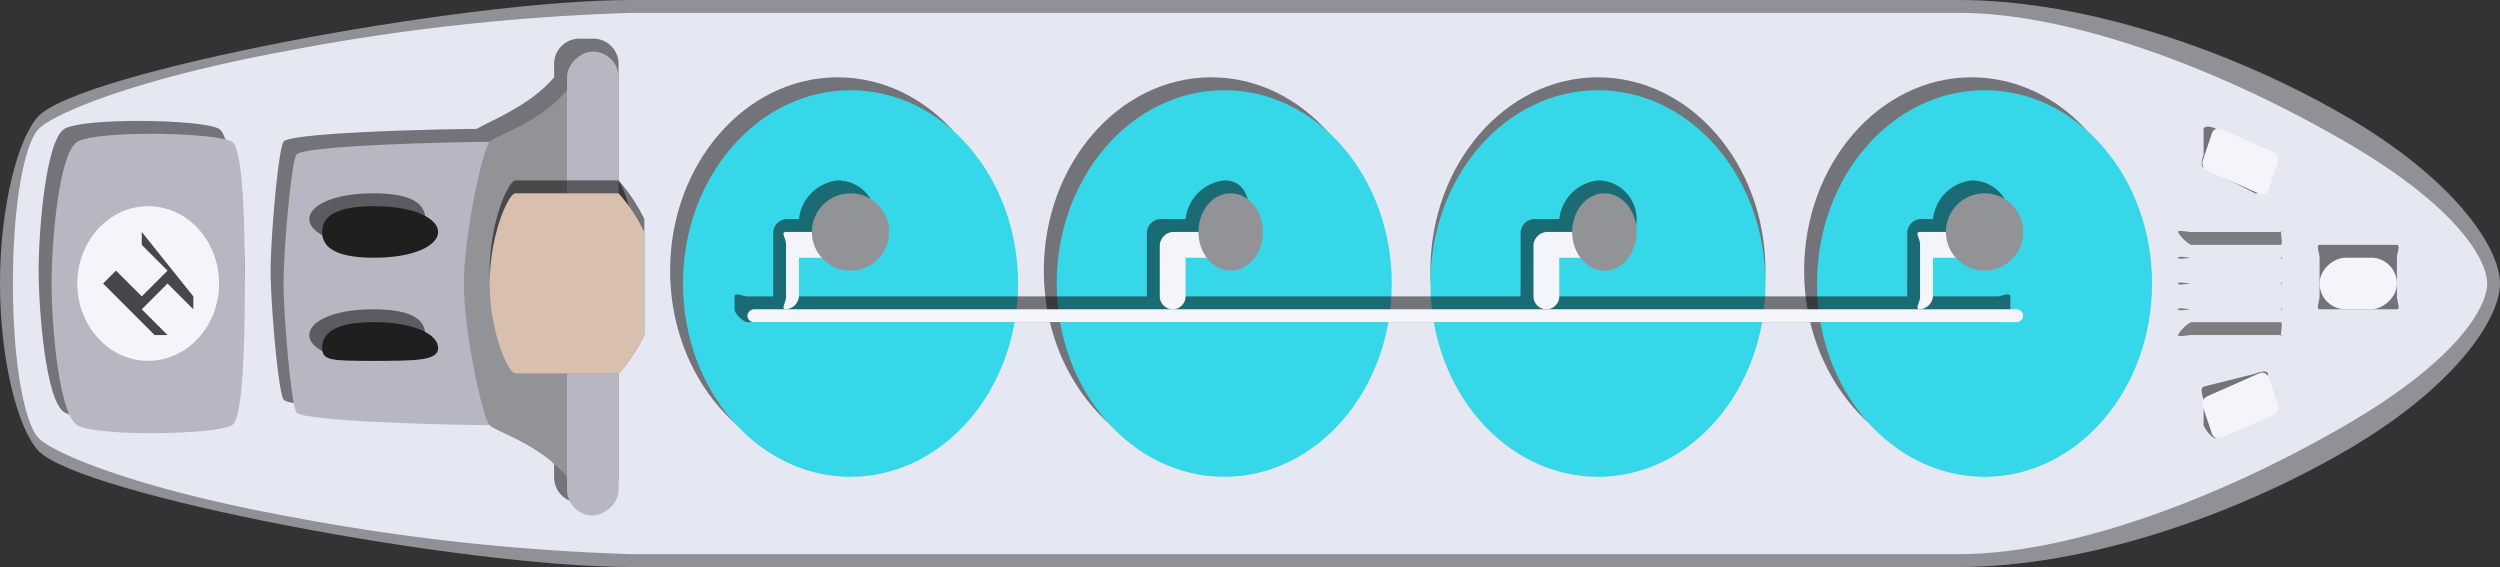 <svg xmlns="http://www.w3.org/2000/svg" xmlns:xlink="http://www.w3.org/1999/xlink" width="194" height="44" viewBox="0 0 194 44">
  <rect x="0" y="0" width="194" height="44" fill="#333333" stroke="none"/>
  <defs>
    <style>
      .cls-1 {
        fill: none;
      }

      .cls-2 {
        clip-path: url(#clip-path);
      }

      .cls-3 {
        fill: #8f9196;
      }

      .cls-4 {
        fill: #e5e8f2;
      }

      .cls-12, .cls-5 {
        opacity: 0.5;
      }

      .cls-6 {
        fill: #b6b7c2;
      }

      .cls-7 {
        fill: #f3f5fa;
      }

      .cls-8 {
        fill: #46474a;
      }

      .cls-9 {
        fill: #36d7e9;
      }

      .cls-10 {
        fill: #929396;
      }

      .cls-11 {
        fill: #d9bfae;
      }

      .cls-13 {
        fill: #1f1f1f;
      }

      .cls-14 {
        fill: #7c7d80;
      }
    </style>
    <clipPath id="clip-path">
      <rect class="cls-1" width="44" height="194"/>
    </clipPath>
  </defs>
  <g id="Battleship" class="cls-2" transform="translate(194) rotate(90)">
    <path id="Path_77" data-name="Path 77" class="cls-3" d="M295,714c-4.9-8.457-10.23-12-13-12s-8.1,3.543-13,12c-5,8.626-9,20.093-9,30V847c0,13.171,5.573,42.683,9,46,1.656,1.6,7.029,3,13,3s11.344-1.4,13-3c3.427-3.317,9-32.829,9-46V744C304,734.093,300,722.626,295,714Z" transform="translate(-260 -702)"/>
    <path id="Path_78" data-name="Path 78" class="cls-4" d="M284.743,897.9c-6.46,0-10.912-.947-12-2-1.128-1.092-3.825-7.287-6-19a169.312,169.312,0,0,1-3-27v-103c0-8.555,4.211-20.017,10-30,5.147-8.877,9.274-11,11-11s5.853,2.123,11,11c5.789,9.983,10,21.445,10,30v103a169.315,169.315,0,0,1-3,27c-2.176,11.713-4.872,17.908-6,19C295.655,896.957,291.2,897.9,284.743,897.9Z" transform="translate(-262.743 -704.904)"/>
    <g id="Group_75" data-name="Group 75" transform="translate(9.328 174.554)">
      <path id="Path_79" data-name="Path 79" class="cls-5" d="M312.352,1343.657c-.536-.919-7.15-2-11-2s-10.464,1.081-11,2c-.749,1.284-.89,10.545,0,12s7.91,2,11,2,10.11-.545,11-2S313.1,1344.941,312.352,1343.657Z" transform="translate(-289.681 -1341.211)"/>
      <path id="Path_80" data-name="Path 80" class="cls-6" d="M315.409,1340.479c-.536-.919-7.15-1-11-1s-10.464.081-11,1c-.749,1.284-.89,10.545,0,12s7.91,2,11,2,10.11-.545,11-2S316.158,1341.763,315.409,1340.479Z" transform="translate(-291.738 -1339.033)"/>
      <ellipse id="Ellipse_11" data-name="Ellipse 11" class="cls-7" cx="6" cy="5.5" rx="6" ry="5.5" transform="translate(6.672 2.446)"/>
      <path id="Path_81" data-name="Path 81" class="cls-8" d="M323.81,1354.64l-2,2,2,2,2-2v1l-4,4-1-1,2-2-2-2-2,2h-1l5-4Z" transform="translate(-309.138 -1350.194)"/>
    </g>
    <g id="Group_84" data-name="Group 84" transform="translate(6.129 27.264)">
      <path id="Path_82" data-name="Path 82" class="cls-5" d="M294.371,918.414c-8.245,0-15-5.812-15-13s6.755-13,15-13,15,5.812,15,13S302.616,918.414,294.371,918.414Zm15-42c0-7.188-6.755-13-15-13s-15,5.812-15,13,6.755,13,15,13S309.371,883.6,309.371,876.414Zm0-30c0-7.188-6.755-13-15-13s-15,5.812-15,13,6.755,13,15,13S309.371,853.6,309.371,846.414Zm0-29c0-7.188-6.755-13-15-13s-15,5.812-15,13,6.755,13,15,13S309.371,824.6,309.371,817.414Z" transform="translate(-279.5 -803.678)"/>
      <ellipse id="Ellipse_12" data-name="Ellipse 12" class="cls-9" cx="15" cy="13" rx="15" ry="13" transform="translate(0.871 87.736)"/>
      <ellipse id="Ellipse_13" data-name="Ellipse 13" class="cls-9" cx="15" cy="13" rx="15" ry="13" transform="translate(0.871 58.736)"/>
      <ellipse id="Ellipse_14" data-name="Ellipse 14" class="cls-9" cx="15" cy="13" rx="15" ry="13" transform="translate(0.871 29.736)"/>
      <ellipse id="Ellipse_15" data-name="Ellipse 15" class="cls-9" cx="15" cy="13" rx="15" ry="13" transform="translate(0.871 -0.264)"/>
      <path id="Path_83" data-name="Path 83" class="cls-5" d="M314.857,840.912h-1c-.347,0,0,.7,0,1v6c-.052-.008-.946,0-1,0h-3v-2c.966-.468,1-.969,1-2a3,3,0,0,0-6,0,3.385,3.385,0,0,0,3,3v1a1.1,1.1,0,0,0,1,1h4c.054,0,.948.008,1,0v28c-.052-.008-.946,0-1,0h-3v-1c.966-.468,1-1.969,1-3a3,3,0,0,0-6,0,3.385,3.385,0,0,0,3,3v2a1.1,1.1,0,0,0,1,1h4c.054,0,.948.008,1,0v27c-.052-.008-.946,0-1,0h-3v-1c.966-.468,1-1.969,1-3,0-1.513-1.264-2-3-2s-3,.487-3,2a3.385,3.385,0,0,0,3,3v2a1.1,1.1,0,0,0,1,1h4c.054,0,.948.008,1,0v28c-.052-.008-.946,0-1,0h-3v-2c.966-.468,1-.969,1-2a3,3,0,0,0-6,0,3.385,3.385,0,0,0,3,3v1a1.1,1.1,0,0,0,1,1h4c.054,0,.948.008,1,0v2c0,.3-.347,1,0,1h1c.347,0,1-.7,1-1v-97C315.857,841.61,315.2,840.912,314.857,840.912Z" transform="translate(-296.986 -830.177)"/>
      <g id="Group_77" data-name="Group 77" transform="translate(8.957 10.001)">
        <g id="Group_76" data-name="Group 76" transform="translate(2.78 1.031)">
          <path id="Path_84" data-name="Path 84" class="cls-7" d="M321.98,848.466h-4c-.521,0-1,.454-1,0v-6a1,1,0,0,1,2,0v5h3a1.1,1.1,0,0,1,1,1C322.98,848.92,322.5,848.466,321.98,848.466Z" transform="translate(-316.846 -841.762)"/>
        </g>
        <circle id="Ellipse_16" data-name="Ellipse 16" class="cls-10" cx="3" cy="3" r="3" transform="translate(-0.086 -0.266)"/>
      </g>
      <g id="Group_79" data-name="Group 79" transform="translate(8.957 39.321)">
        <g id="Group_78" data-name="Group 78" transform="translate(2.78 1.031)">
          <path id="Path_85" data-name="Path 85" class="cls-7" d="M321.98,956.146h-4a1.1,1.1,0,0,1-1-1v-6c0-.454.479,0,1,0s1-.454,1,0v5h3a1,1,0,0,1,0,2Z" transform="translate(-316.846 -948.762)"/>
        </g>
        <ellipse id="Ellipse_17" data-name="Ellipse 17" class="cls-10" cx="3" cy="2.5" rx="3" ry="2.5" transform="translate(-0.086 0.415)"/>
      </g>
      <g id="Group_81" data-name="Group 81" transform="translate(8.957 68.64)">
        <g id="Group_80" data-name="Group 80" transform="translate(2.78 1.031)">
          <path id="Path_86" data-name="Path 86" class="cls-7" d="M321.98,1062.827h-4a1.1,1.1,0,0,1-1-1v-5a1,1,0,0,1,2,0v4h3a1,1,0,0,1,0,2Z" transform="translate(-316.846 -1055.762)"/>
        </g>
        <ellipse id="Ellipse_18" data-name="Ellipse 18" class="cls-10" cx="3" cy="2.5" rx="3" ry="2.5" transform="translate(-0.086 0.096)"/>
      </g>
      <g id="Group_83" data-name="Group 83" transform="translate(8.957 97.959)">
        <g id="Group_82" data-name="Group 82" transform="translate(2.78 1.031)">
          <path id="Path_87" data-name="Path 87" class="cls-7" d="M321.98,1169.508h-4c-.521,0-1,.454-1,0v-6a1,1,0,0,1,2,0v5h3a1.1,1.1,0,0,1,1,1C322.98,1169.962,322.5,1169.508,321.98,1169.508Z" transform="translate(-316.846 -1162.762)"/>
        </g>
        <circle id="Ellipse_19" data-name="Ellipse 19" class="cls-10" cx="3" cy="3" r="3" transform="translate(-0.086 -0.223)"/>
      </g>
      <rect id="Rectangle_24" data-name="Rectangle 24" class="cls-7" width="1" height="99" rx="0.5" transform="translate(17.871 9.736)"/>
    </g>
    <path id="Path_88" data-name="Path 88" class="cls-5" d="M303.857,1231.131h-9a8.426,8.426,0,0,0-3-1h-8a8.426,8.426,0,0,0-3,1h-9a1.959,1.959,0,0,0-2,2v1a1.959,1.959,0,0,0,2,2h1c2.184,1.846,3.353,4.906,4,6,.046,4.487.33,14.591,1,15,.706.431,7.576,1,10,1s9.294-.569,10-1c.67-.409.954-10.513,1-15,.647-1.094,1.816-4.154,4-6h1a1.959,1.959,0,0,0,2-2v-1A1.959,1.959,0,0,0,303.857,1231.131Z" transform="translate(-266.857 -1085.131)"/>
    <g id="Group_88" data-name="Group 88" transform="translate(4.086 143.784)">
      <path id="Path_89" data-name="Path 89" class="cls-6" d="M306.343,1269.454l-11-1c0,4.034.295,15.569,1,16s7.576,1,10,1,9.294-.57,10-1,1-11.966,1-16Z" transform="translate(-288.429 -1257.238)"/>
      <g id="Group_85" data-name="Group 85" transform="translate(0 0)">
        <path id="Path_90" data-name="Path 90" class="cls-10" d="M297.6,1245.031l-15,1c2.593,2.192,3.45,5.452,4,6s7.229,2,11,2,10.45-1.452,11-2,1.407-3.808,4-6Z" transform="translate(-279.686 -1239.814)"/>
        <rect id="Rectangle_25" data-name="Rectangle 25" class="cls-6" width="36" height="4" rx="2" transform="translate(-0.086 2.216)"/>
        <path id="Path_91" data-name="Path 91" class="cls-5" d="M316.857,1228.405h-9a13.129,13.129,0,0,0-3,2v8c0,.549,3.245,2,7,2s8-1.451,8-2v-8A13.129,13.129,0,0,0,316.857,1228.405Z" transform="translate(-294.943 -1228.189)"/>
        <path id="Path_92" data-name="Path 92" class="cls-11" d="M318.229,1226.953h-8a13.129,13.129,0,0,0-3,2v8c0,.549,3.245,2,7,2s7-1.451,7-2v-8A13.129,13.129,0,0,0,318.229,1226.953Z" transform="translate(-296.314 -1226.737)"/>
      </g>
      <g id="Group_86" data-name="Group 86" class="cls-12" transform="translate(11.156 17.464)">
        <path id="Path_93" data-name="Path 93" d="M310.254,1290.223c-.993,0-2,.71-2,4s1.007,5,2,5,2-1.71,2-5S311.247,1290.223,310.254,1290.223Z" transform="translate(-308.495 -1290.471)"/>
        <path id="Path_94" data-name="Path 94" d="M338.155,1290.223c.993,0,2,.71,2,4s-1.007,5-2,5-2-1.71-2-5S337.161,1290.223,338.155,1290.223Z" transform="translate(-327.396 -1290.471)"/>
      </g>
      <g id="Group_87" data-name="Group 87" transform="translate(12.098 16.642)">
        <path id="Path_95" data-name="Path 95" class="cls-13" d="M313.311,1287.045c-.993,0-2,1.71-2,5s1.007,4,2,4,2-.71,2-4S314.3,1287.045,313.311,1287.045Z" transform="translate(-311.495 -1287.471)"/>
        <path id="Path_96" data-name="Path 96" class="cls-13" d="M341.212,1287.045c.993,0,1,1.71,1,5s-.007,4-1,4-2-.71-2-4S340.218,1287.045,341.212,1287.045Z" transform="translate(-330.396 -1287.471)"/>
      </g>
    </g>
    <g id="Group_96" data-name="Group 96" transform="translate(9.657 7.535)">
      <path id="Path_97" data-name="Path 97" class="cls-5" d="M311.069,745.691l-1-4c-.125-.282-.324-.891,0-1h2c.324-.108.876-.282,1,0l2,4c.124.282-.676.892-1,1h-2C311.745,745.8,311.193,745.973,311.069,745.691Zm-17,0,2-4c.125-.282-.676-.891-1-1h-2c-.324-.108.125-.282,0,0l-2,4c-.124.282-.324.892,0,1h2C293.393,745.8,293.944,745.973,294.069,745.691Zm11-9v-6c0-.3-.653,0-1,0h-3c-.347,0-1-.3-1,0v6c0,.3.653,0,1,0h3C304.416,736.691,305.069,736.993,305.069,736.691Z" transform="translate(-290.725 -730.226)"/>
      <g id="Group_89" data-name="Group 89" transform="translate(0.176 0)">
        <path id="Path_103" data-name="Path 103" class="cls-7" d="M.738.307,5.2.092a.529.529,0,0,1,.531.591L5.642,2.846a.66.66,0,0,1-.585.645L.589,3.708a.529.529,0,0,1-.531-.591L.152.953A.66.66,0,0,1,.738.307Z" transform="translate(22.371 9.233) rotate(68.964)"/>
        <path id="Path_104" data-name="Path 104" class="cls-7" d="M.522-.008,4.989.208a.66.66,0,0,1,.585.645l.094,2.164a.529.529,0,0,1-.531.591L.671,3.392a.66.66,0,0,1-.585-.645L-.009.583A.529.529,0,0,1,.522-.008Z" transform="translate(5.392 10.623) rotate(111.036)"/>
        <rect id="Rectangle_28" data-name="Rectangle 28" class="cls-7" width="4" height="6" rx="2" transform="translate(10.167 0.465)"/>
      </g>
      <g id="Group_95" data-name="Group 95" transform="translate(8.258 9.453)">
        <g id="Group_90" data-name="Group 90">
          <path id="Path_98" data-name="Path 98" class="cls-14" d="M317.086,772.011c-.173,0,0-.848,0-1v-7c0-.151-.173,0,0,0s1-.151,1,0v7A2.943,2.943,0,0,1,317.086,772.011Z" transform="translate(-317 -764)"/>
        </g>
        <g id="Group_91" data-name="Group 91" transform="translate(1.886)">
          <path id="Path_99" data-name="Path 99" class="cls-14" d="M323.2,772.011c-.173,0,0-.848,0-1v-7c0-.151-.173,0,0,0s0-.151,0,0v7C323.2,771.163,323.373,772.011,323.2,772.011Z" transform="translate(-323 -764)"/>
        </g>
        <g id="Group_92" data-name="Group 92" transform="translate(3.771)">
          <path id="Path_100" data-name="Path 100" class="cls-14" d="M329.314,772.011c-.173,0,0-.848,0-1v-7c0-.151-.173,0,0,0s0-.151,0,0v7C329.314,771.163,329.488,772.011,329.314,772.011Z" transform="translate(-329 -764)"/>
        </g>
        <g id="Group_93" data-name="Group 93" transform="translate(5.657)">
          <path id="Path_101" data-name="Path 101" class="cls-14" d="M335.429,772.011c-.174,0,0-.848,0-1v-7c0-.151-.174,0,0,0s0-.151,0,0v7C335.429,771.163,335.6,772.011,335.429,772.011Z" transform="translate(-335 -764)"/>
        </g>
        <g id="Group_94" data-name="Group 94" transform="translate(7.543)">
          <path id="Path_102" data-name="Path 102" class="cls-14" d="M341.543,772.011a2.944,2.944,0,0,1-1-1v-7c0-.151.827,0,1,0s0-.151,0,0v7C341.543,771.163,341.716,772.011,341.543,772.011Z" transform="translate(-341 -764)"/>
        </g>
      </g>
    </g>
  </g>
</svg>
